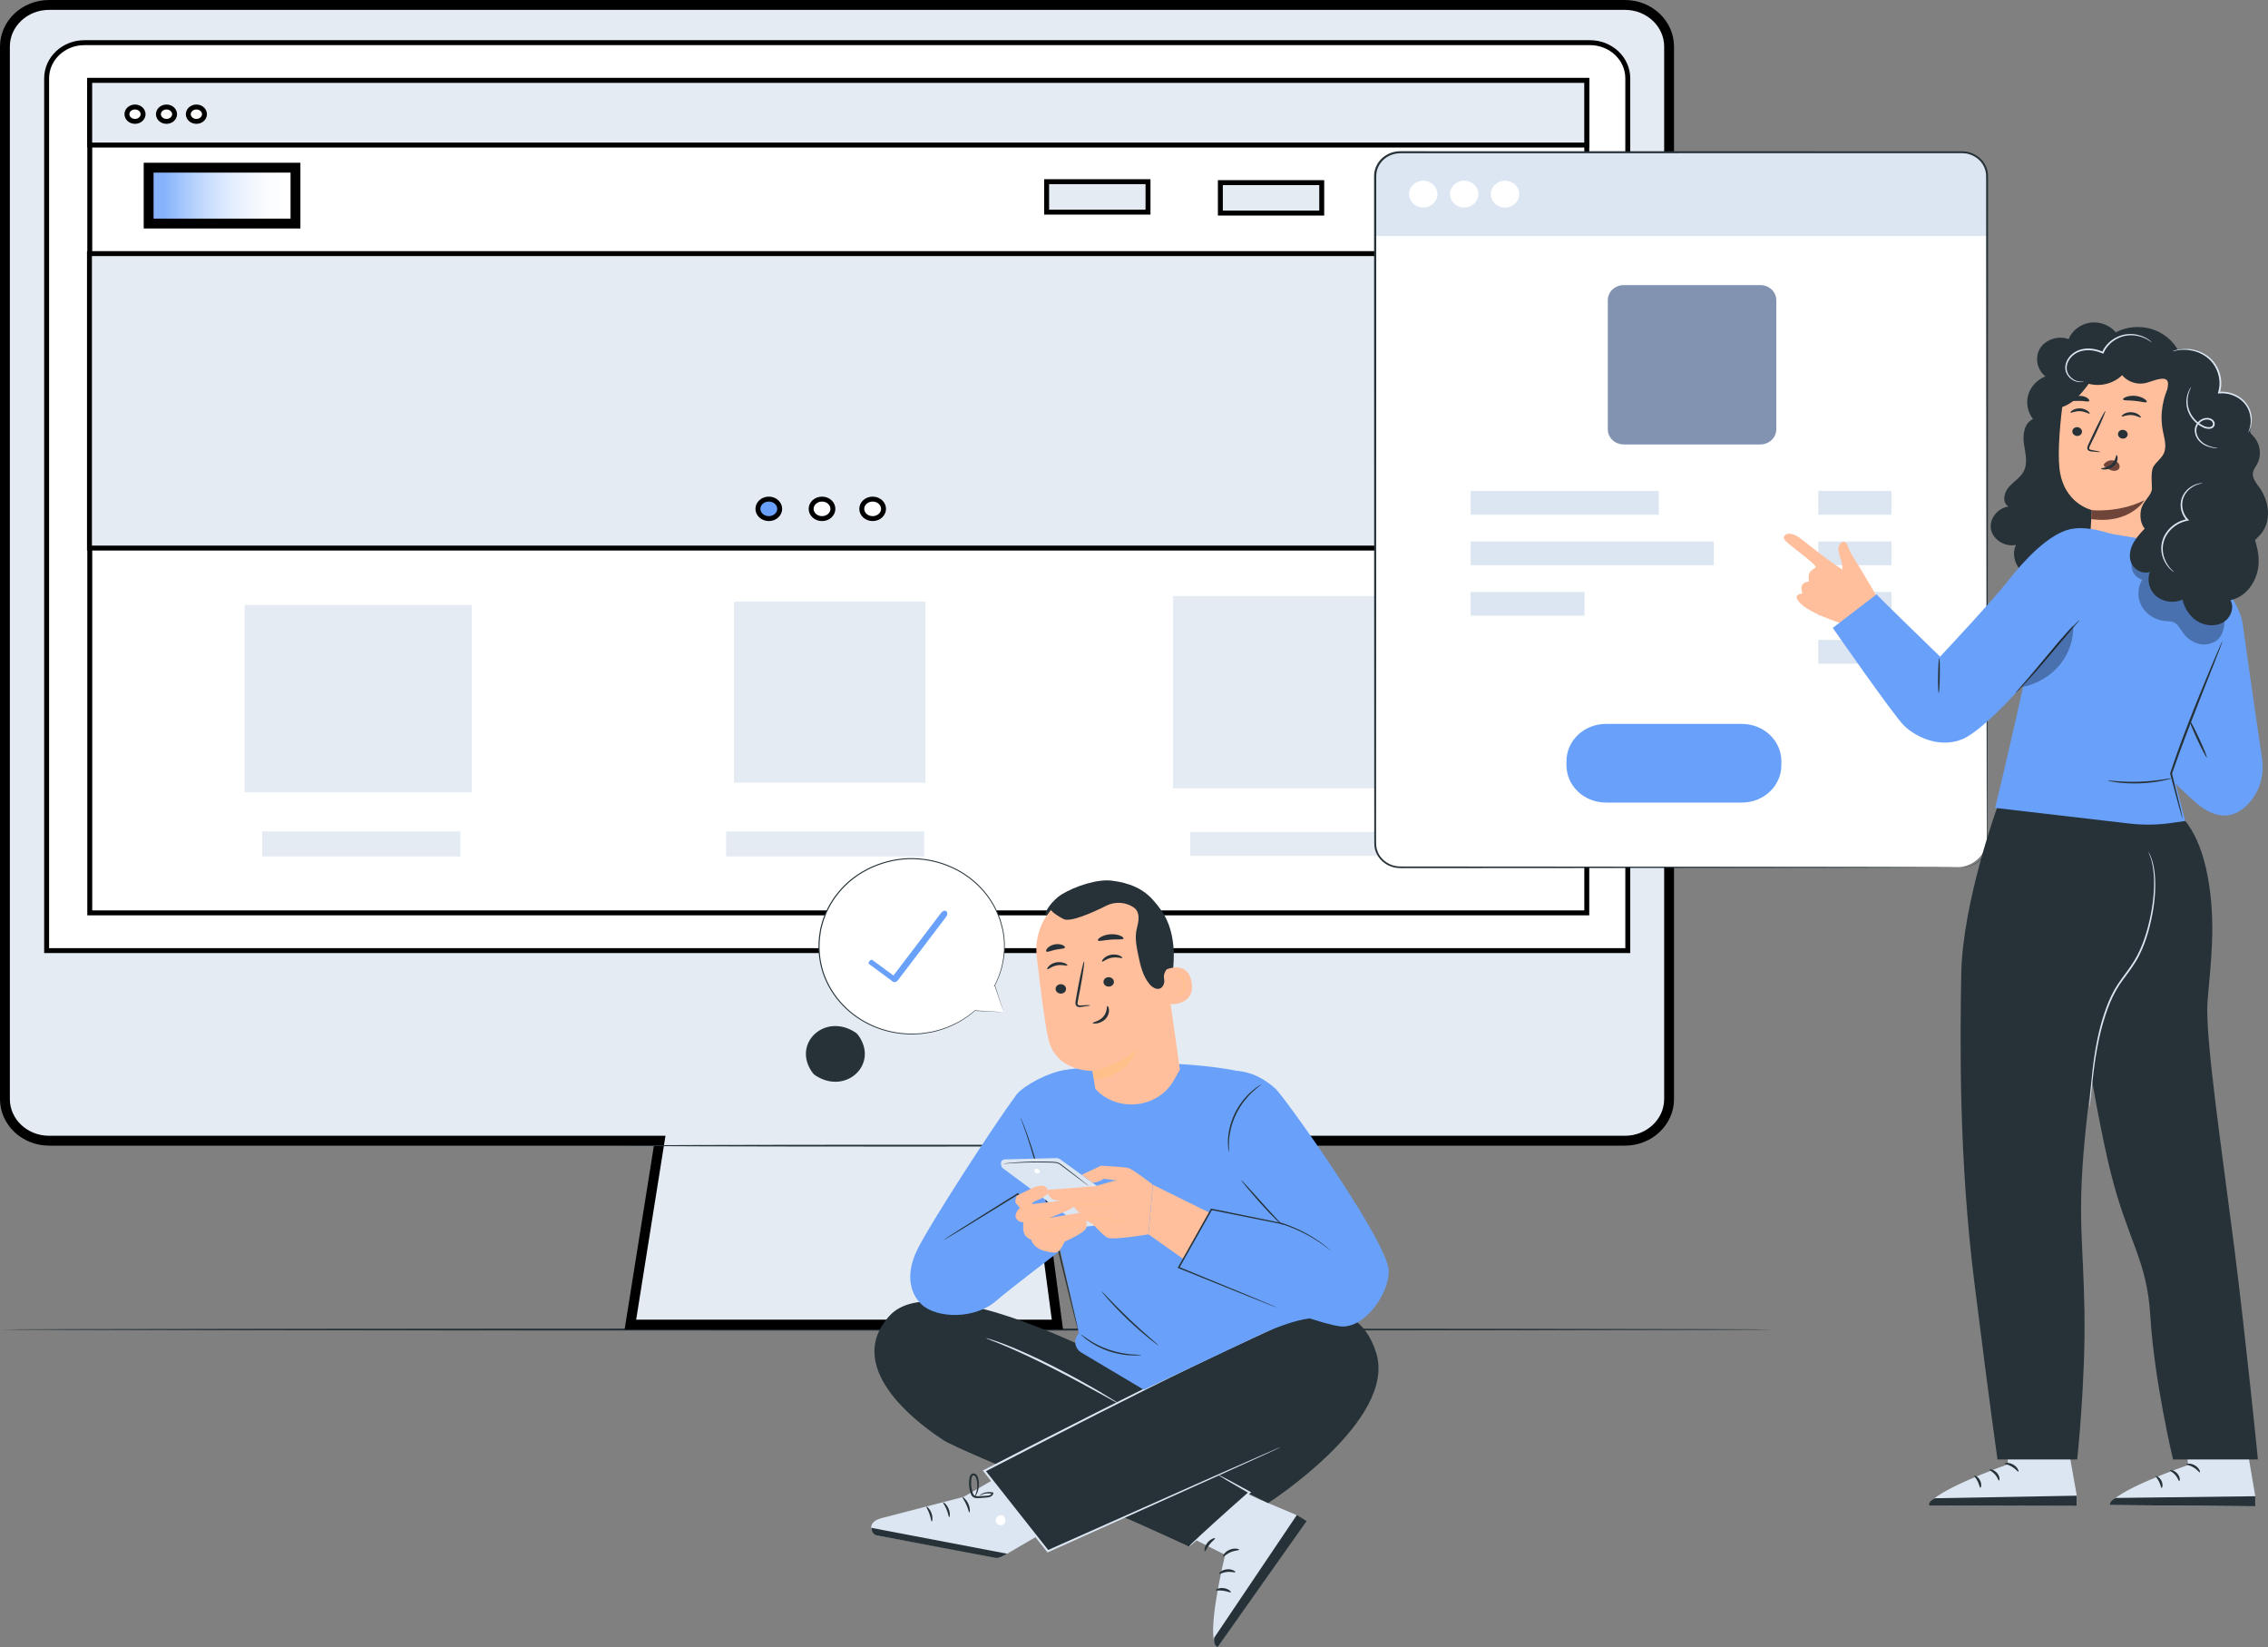 <svg width="230" height="167" viewBox="0 0 230 167" fill="none" xmlns="http://www.w3.org/2000/svg">
<rect x="0" y="0" width="230" height="167" fill="#808080" stroke="none"/>
<path d="M0.162 134.794C0.162 134.737 40.387 134.691 89.995 134.691C139.621 134.691 179.837 134.737 179.837 134.794C179.837 134.852 139.621 134.898 89.995 134.898C40.387 134.898 0.162 134.851 0.162 134.794Z" fill="#263238"/>
<path d="M66.808 116.229L66.901 115.65H66.315H4.988C2.483 115.65 0.5 113.736 0.5 111.434V4.716C0.5 2.414 2.483 0.5 4.988 0.5H164.776C167.282 0.5 169.264 2.414 169.264 4.716V111.434C169.264 113.736 167.282 115.65 164.777 115.65H105.323H104.752L104.827 116.216L107.234 134.294H63.927L66.808 116.229Z" fill="#E4EBF3" stroke="black"/>
<path d="M87.015 104.926C89.189 107.864 85.787 111.08 82.679 109.025C82.577 108.957 82.484 108.869 82.412 108.772C80.244 105.835 83.642 102.623 86.747 104.673C86.85 104.741 86.943 104.829 87.015 104.926Z" fill="#263238"/>
<path d="M165.076 96.377H4.729V7.938C4.729 5.955 6.434 4.325 8.565 4.325H161.239C163.372 4.325 165.075 5.956 165.075 7.938L165.076 96.377Z" fill="white" stroke="black" stroke-width="0.5"/>
<path d="M121.814 116.152C121.814 116.203 108.419 116.245 91.899 116.245C75.374 116.245 61.981 116.203 61.981 116.152C61.981 116.101 75.374 116.059 91.899 116.059C108.419 116.058 121.814 116.1 121.814 116.152Z" fill="#263238"/>
<path d="M9.103 92.551V8.151H160.917V92.551H9.103Z" fill="white" stroke="black" stroke-width="0.5"/>
<path d="M9.096 14.706V8.151H160.911V14.706H9.096Z" fill="#E4EBF3" stroke="black" stroke-width="0.5"/>
<path d="M14.511 11.576C14.511 11.958 14.165 12.305 13.691 12.305C13.216 12.305 12.871 11.958 12.871 11.576C12.871 11.194 13.216 10.848 13.691 10.848C14.165 10.848 14.511 11.194 14.511 11.576Z" fill="white" stroke="black" stroke-width="0.5"/>
<path d="M17.705 11.576C17.705 11.958 17.359 12.305 16.885 12.305C16.411 12.305 16.065 11.958 16.065 11.576C16.065 11.194 16.411 10.848 16.885 10.848C17.359 10.848 17.705 11.194 17.705 11.576Z" fill="white" stroke="black" stroke-width="0.5"/>
<path d="M20.737 11.576C20.737 11.958 20.391 12.305 19.917 12.305C19.442 12.305 19.097 11.958 19.097 11.576C19.097 11.194 19.443 10.848 19.917 10.848C20.391 10.848 20.737 11.194 20.737 11.576Z" fill="white" stroke="black" stroke-width="0.5"/>
<path d="M9.072 55.566V25.712H160.943V55.566H9.072Z" fill="#E4EBF3" stroke="black" stroke-width="0.5"/>
<path d="M29.965 17H15.073V22.665H29.965V17Z" fill="url(#paint0_linear_55_321)"/>
<path d="M29.965 17H15.073V22.665H29.965V17Z" stroke="black"/>
<path d="M123.758 21.603V18.516H134.039V21.603H123.758Z" fill="#E4EBF3" stroke="black" stroke-width="0.5"/>
<path d="M106.14 21.506V18.419H116.421V21.506H106.14Z" fill="#E4EBF3" stroke="black" stroke-width="0.5"/>
<path d="M79.07 51.59C79.07 52.115 78.597 52.578 77.966 52.578C77.334 52.578 76.861 52.115 76.861 51.59C76.861 51.064 77.334 50.601 77.966 50.601C78.596 50.601 79.07 51.064 79.07 51.59Z" fill="#69A1FA" stroke="black" stroke-width="0.5"/>
<path d="M84.466 51.59C84.466 52.115 83.993 52.578 83.362 52.578C82.731 52.578 82.258 52.115 82.258 51.59C82.258 51.064 82.731 50.601 83.362 50.601C83.993 50.601 84.466 51.064 84.466 51.59Z" fill="white" stroke="black" stroke-width="0.5"/>
<path d="M89.601 51.59C89.601 52.115 89.128 52.578 88.496 52.578C87.865 52.578 87.392 52.115 87.392 51.59C87.392 51.064 87.865 50.601 88.496 50.601C89.128 50.601 89.601 51.064 89.601 51.59Z" fill="white" stroke="black" stroke-width="0.5"/>
<path d="M47.842 61.334H24.811V80.331H47.842V61.334Z" fill="#E4EBF3"/>
<path d="M93.853 60.994H74.434V79.355H93.853V60.994Z" fill="#E4EBF3"/>
<path d="M139.572 60.428H118.96V79.919H139.572V60.428Z" fill="#E4EBF3"/>
<path d="M46.686 84.294H26.596V86.831H46.686V84.294Z" fill="#E4EBF3"/>
<path d="M93.726 84.294H73.635V86.831H93.726V84.294Z" fill="#E4EBF3"/>
<path d="M139.78 84.358H120.706V86.768H139.78V84.358Z" fill="#E4EBF3"/>
<path d="M155.111 29.992H143.65C142.755 29.992 142.03 29.307 142.03 28.462V17.625C142.03 16.779 142.755 16.093 143.65 16.093H155.111C156.005 16.093 156.729 16.779 156.729 17.625V28.462C156.729 29.307 156.005 29.992 155.111 29.992Z" fill="#EB6B5D"/>
<path d="M151.821 24.257H146.966C146.849 24.257 146.755 24.167 146.755 24.057C146.755 23.947 146.849 23.858 146.966 23.858H151.644L152.149 21.16H146.508C146.392 21.16 146.297 21.07 146.297 20.961C146.297 20.851 146.392 20.761 146.508 20.761H152.4C152.462 20.761 152.521 20.788 152.561 20.833C152.602 20.878 152.619 20.938 152.607 20.996L152.027 24.092C152.011 24.187 151.923 24.257 151.821 24.257Z" fill="white"/>
<path d="M151.666 25.34H151.665L147.041 25.325C146.936 25.324 146.847 25.25 146.833 25.151L146.18 20.336H144.88C144.764 20.336 144.669 20.247 144.669 20.137C144.669 20.027 144.764 19.937 144.88 19.937H146.365C146.471 19.937 146.56 20.012 146.574 20.111L147.228 24.927L151.667 24.941C151.783 24.942 151.877 25.031 151.876 25.141C151.876 25.251 151.782 25.34 151.666 25.34Z" fill="white"/>
<path d="M147.795 26.895C147.361 26.895 147.009 26.562 147.009 26.152C147.009 25.742 147.361 25.409 147.795 25.409C148.228 25.409 148.581 25.742 148.581 26.152C148.581 26.562 148.228 26.895 147.795 26.895ZM147.795 25.807C147.593 25.807 147.43 25.962 147.43 26.152C147.43 26.343 147.594 26.497 147.795 26.497C147.996 26.497 148.16 26.343 148.16 26.152C148.16 25.962 147.996 25.807 147.795 25.807Z" fill="white"/>
<path d="M150.989 26.895C150.556 26.895 150.203 26.562 150.203 26.152C150.203 25.742 150.556 25.409 150.989 25.409C151.423 25.409 151.775 25.742 151.775 26.152C151.775 26.562 151.423 26.895 150.989 26.895ZM150.989 25.807C150.788 25.807 150.624 25.962 150.624 26.152C150.624 26.343 150.788 26.497 150.989 26.497C151.191 26.497 151.354 26.343 151.354 26.152C151.354 25.962 151.191 25.807 150.989 25.807Z" fill="white"/>
<path d="M148.471 24.257C148.36 24.257 148.268 24.175 148.261 24.07L148.063 21.073C148.056 20.964 148.144 20.869 148.261 20.862C148.387 20.86 148.477 20.939 148.484 21.049L148.682 24.045C148.689 24.155 148.601 24.25 148.484 24.256C148.48 24.256 148.476 24.257 148.471 24.257Z" fill="white"/>
<path d="M150.245 24.257C150.241 24.257 150.237 24.256 150.233 24.256C150.117 24.25 150.028 24.156 150.035 24.046L150.212 21.05C150.218 20.94 150.31 20.857 150.434 20.862C150.55 20.868 150.639 20.962 150.632 21.072L150.455 24.069C150.449 24.175 150.356 24.257 150.245 24.257Z" fill="white"/>
<path d="M146.689 22.758C146.574 22.758 146.48 22.67 146.478 22.561C146.477 22.451 146.571 22.361 146.687 22.36L152.11 22.31C152.227 22.322 152.321 22.397 152.322 22.507C152.324 22.617 152.23 22.707 152.114 22.708L146.691 22.758C146.69 22.758 146.69 22.758 146.689 22.758Z" fill="white"/>
<path d="M198.401 87.931H142.562C140.845 87.931 139.454 86.615 139.454 84.992V18.373C139.454 16.749 140.845 15.433 142.562 15.433H198.401C200.118 15.433 201.51 16.749 201.51 18.373V84.992C201.51 86.615 200.118 87.931 198.401 87.931Z" fill="white"/>
<path d="M201.51 23.931H139.454V17.889C139.454 16.533 140.616 15.434 142.05 15.434H198.914C200.348 15.434 201.51 16.533 201.51 17.889V23.931H201.51Z" fill="#DCE6F2"/>
<path d="M198.965 87.931C198.965 87.931 199.024 87.925 199.141 87.917C199.258 87.909 199.434 87.888 199.657 87.827C200.09 87.71 200.771 87.393 201.202 86.628C201.307 86.439 201.385 86.224 201.439 85.992C201.487 85.757 201.488 85.507 201.486 85.241C201.484 84.71 201.482 84.13 201.481 83.501C201.478 82.243 201.474 80.792 201.471 79.16C201.462 72.623 201.45 63.171 201.436 51.491C201.431 45.65 201.427 39.252 201.422 32.384C201.421 28.95 201.419 25.398 201.417 21.74C201.416 20.825 201.416 19.904 201.415 18.976C201.408 18.517 201.43 18.036 201.399 17.59C201.347 17.143 201.154 16.713 200.849 16.363C200.541 16.017 200.127 15.755 199.665 15.625C199.207 15.488 198.704 15.536 198.196 15.528C197.189 15.528 196.174 15.529 195.153 15.529C178.819 15.531 160.861 15.534 142.012 15.537C141.446 15.539 140.888 15.726 140.452 16.065C140.019 16.405 139.718 16.888 139.611 17.408C139.552 17.666 139.57 17.936 139.566 18.215V19.044C139.566 19.596 139.566 20.147 139.566 20.698C139.566 22.898 139.566 25.085 139.566 27.255C139.565 31.596 139.565 35.873 139.564 40.076C139.562 48.482 139.56 56.589 139.558 64.313C139.556 68.175 139.555 71.941 139.553 75.6C139.552 77.429 139.552 79.232 139.551 81.006C139.55 81.894 139.55 82.774 139.549 83.647C139.549 84.084 139.549 84.518 139.549 84.951C139.551 85.388 139.523 85.813 139.657 86.209C139.914 87.004 140.645 87.629 141.491 87.795C141.908 87.878 142.359 87.837 142.801 87.847C143.243 87.848 143.683 87.848 144.122 87.848C145.874 87.849 147.594 87.85 149.28 87.851C152.651 87.854 155.887 87.856 158.976 87.858C171.328 87.872 181.324 87.883 188.236 87.891C191.688 87.9 194.369 87.906 196.191 87.911C197.098 87.915 197.79 87.919 198.26 87.921C198.726 87.924 198.965 87.931 198.965 87.931C198.965 87.931 198.726 87.938 198.26 87.942C197.79 87.944 197.098 87.947 196.191 87.952C194.369 87.957 191.688 87.963 188.236 87.972C181.324 87.98 171.328 87.991 158.976 88.005C155.887 88.007 152.651 88.009 149.28 88.011C147.594 88.013 145.874 88.013 144.122 88.015C143.683 88.015 143.243 88.015 142.801 88.016C142.361 88.004 141.915 88.049 141.454 87.96C140.545 87.784 139.761 87.114 139.484 86.26C139.338 85.829 139.369 85.376 139.365 84.951C139.365 84.518 139.365 84.084 139.365 83.647C139.364 82.774 139.364 81.894 139.363 81.006C139.362 79.232 139.362 77.429 139.361 75.6C139.359 71.941 139.358 68.175 139.356 64.313C139.354 56.589 139.352 48.481 139.35 40.076C139.349 35.873 139.349 31.596 139.348 27.255C139.348 25.085 139.348 22.899 139.348 20.698C139.348 20.147 139.348 19.596 139.348 19.044V18.215C139.352 17.944 139.332 17.655 139.397 17.369C139.513 16.801 139.841 16.275 140.314 15.905C140.787 15.536 141.399 15.331 142.013 15.33C160.862 15.333 178.819 15.335 195.154 15.338C196.175 15.338 197.189 15.339 198.197 15.339L198.952 15.339C199.211 15.345 199.473 15.373 199.722 15.445C200.222 15.586 200.669 15.87 201.001 16.245C201.331 16.622 201.539 17.087 201.595 17.57C201.628 18.056 201.604 18.508 201.611 18.977C201.611 19.904 201.611 20.826 201.61 21.74C201.608 25.399 201.606 28.95 201.605 32.385C201.6 39.253 201.595 45.65 201.591 51.491C201.576 63.171 201.565 72.624 201.556 79.16C201.552 80.793 201.549 82.244 201.546 83.501C201.544 84.13 201.542 84.71 201.541 85.241C201.542 85.505 201.539 85.763 201.488 86.001C201.431 86.238 201.35 86.457 201.242 86.648C200.797 87.423 200.102 87.737 199.664 87.849C199.438 87.907 199.261 87.924 199.143 87.929C199.024 87.932 198.965 87.931 198.965 87.931Z" fill="#263238"/>
<path d="M145.768 19.682C145.768 20.433 145.124 21.042 144.33 21.042C143.535 21.042 142.891 20.433 142.891 19.682C142.891 18.93 143.535 18.321 144.33 18.321C145.124 18.321 145.768 18.93 145.768 19.682Z" fill="white"/>
<path d="M149.923 19.682C149.923 20.433 149.279 21.042 148.485 21.042C147.69 21.042 147.046 20.433 147.046 19.682C147.046 18.93 147.691 18.321 148.485 18.321C149.279 18.321 149.923 18.93 149.923 19.682Z" fill="white"/>
<path d="M154.066 19.682C154.066 20.433 153.421 21.042 152.627 21.042C151.833 21.042 151.189 20.433 151.189 19.682C151.189 18.93 151.833 18.321 152.627 18.321C153.421 18.321 154.066 18.93 154.066 19.682Z" fill="white"/>
<path d="M178.516 45.06H164.667C163.773 45.06 163.048 44.375 163.048 43.529V30.434C163.048 29.589 163.773 28.904 164.667 28.904H178.516C179.41 28.904 180.135 29.589 180.135 30.434V43.529C180.135 44.374 179.41 45.06 178.516 45.06Z" fill="#8193B1"/>
<path d="M168.216 49.778H149.142V52.187H168.216V49.778Z" fill="#DCE6F2"/>
<path d="M191.816 49.778H184.391V52.187H191.816V49.778Z" fill="#DCE6F2"/>
<path d="M173.796 54.894H149.142V57.303H173.796V54.894Z" fill="#DCE6F2"/>
<path d="M191.816 54.894H184.391V57.303H191.816V54.894Z" fill="#DCE6F2"/>
<path d="M160.685 60.009H149.142V62.418H160.685V60.009Z" fill="#DCE6F2"/>
<path d="M191.816 60.009H184.391V62.418H191.816V60.009Z" fill="#DCE6F2"/>
<path d="M191.816 64.877H184.391V67.286H191.816V64.877Z" fill="#DCE6F2"/>
<path d="M176.65 81.368H162.858C160.648 81.368 158.856 79.674 158.856 77.585V77.177C158.856 75.088 160.648 73.393 162.858 73.393H176.65C178.86 73.393 180.651 75.088 180.651 77.177V77.585C180.651 79.674 178.86 81.368 176.65 81.368Z" fill="#69A1FA"/>
<path d="M101.785 102.623L98.862 102.461C97.63 103.545 96.076 104.332 94.305 104.667C89.21 105.631 84.254 102.507 83.235 97.69C82.215 92.873 85.518 88.187 90.613 87.223C95.707 86.258 100.664 89.382 101.683 94.199C102.109 96.21 101.779 98.198 100.881 99.902L100.885 99.899L101.785 102.623Z" fill="white"/>
<path d="M101.781 102.623C101.781 102.623 101.764 102.566 101.728 102.45C101.689 102.331 101.634 102.158 101.562 101.931C101.411 101.466 101.19 100.782 100.903 99.892L100.891 99.854L100.862 99.883L100.859 99.887L100.898 99.913C101.439 98.891 101.954 97.425 101.894 95.64C101.88 95.196 101.827 94.735 101.732 94.265C101.613 93.801 101.509 93.313 101.304 92.838C100.932 91.881 100.359 90.919 99.564 90.06C98.771 89.201 97.757 88.446 96.572 87.903C95.389 87.359 94.035 87.03 92.624 87.003C91.213 86.967 89.755 87.267 88.41 87.865C87.068 88.465 85.831 89.376 84.911 90.557C84.796 90.706 84.678 90.852 84.567 91.002C84.467 91.159 84.367 91.317 84.268 91.473L84.119 91.707L83.994 91.953C83.911 92.117 83.829 92.281 83.747 92.444C83.671 92.61 83.614 92.782 83.546 92.95C83.485 93.121 83.407 93.285 83.368 93.461C83.277 93.808 83.164 94.149 83.124 94.502C82.882 95.899 83.002 97.311 83.416 98.592C83.84 99.873 84.558 101.016 85.448 101.94C86.337 102.866 87.395 103.575 88.494 104.053C89.594 104.534 90.734 104.784 91.814 104.852C92.355 104.899 92.881 104.862 93.386 104.833C93.887 104.76 94.375 104.709 94.829 104.587C96.657 104.135 97.998 103.256 98.874 102.478L98.856 102.484C99.808 102.531 100.541 102.566 101.04 102.591C101.282 102.602 101.467 102.611 101.595 102.617C101.72 102.622 101.781 102.623 101.781 102.623C101.781 102.623 101.714 102.617 101.587 102.609C101.457 102.6 101.27 102.588 101.025 102.572C100.53 102.542 99.804 102.497 98.859 102.438L98.849 102.438L98.842 102.445C97.965 103.212 96.627 104.078 94.811 104.519C94.36 104.638 93.876 104.686 93.379 104.758C92.878 104.784 92.357 104.819 91.821 104.771C90.751 104.701 89.623 104.45 88.535 103.971C87.448 103.495 86.403 102.792 85.525 101.874C84.646 100.959 83.939 99.828 83.52 98.562C83.112 97.294 82.996 95.898 83.235 94.519C83.275 94.17 83.387 93.833 83.477 93.49C83.515 93.317 83.593 93.154 83.653 92.986C83.72 92.82 83.777 92.649 83.852 92.485C83.933 92.324 84.014 92.163 84.096 92.001L84.22 91.758L84.367 91.526C84.465 91.371 84.563 91.216 84.662 91.061C84.772 90.913 84.888 90.769 85.002 90.622C85.911 89.455 87.132 88.554 88.459 87.961C89.786 87.369 91.228 87.072 92.623 87.106C94.017 87.132 95.356 87.455 96.527 87.991C97.7 88.526 98.705 89.272 99.492 90.12C100.282 90.968 100.853 91.918 101.224 92.867C101.428 93.336 101.533 93.82 101.653 94.28C101.75 94.746 101.804 95.203 101.819 95.643C101.887 97.413 101.385 98.872 100.855 99.892L100.778 100.042L100.895 99.918L100.898 99.915L100.858 99.906C101.155 100.786 101.384 101.462 101.539 101.922C101.617 102.15 101.677 102.323 101.718 102.444C101.758 102.561 101.781 102.623 101.781 102.623Z" fill="#263238"/>
<path d="M90.806 99.399C90.712 99.503 90.586 99.546 90.519 99.496L88.127 97.736C88.057 97.685 88.077 97.552 88.172 97.44C88.27 97.318 88.401 97.279 88.471 97.331L90.863 99.091C90.933 99.142 90.913 99.275 90.818 99.386C90.814 99.391 90.81 99.395 90.806 99.399Z" fill="#69A1FA"/>
<path d="M90.561 99.528C90.556 99.525 90.551 99.521 90.547 99.517C90.408 99.404 90.412 99.16 90.555 98.971L95.457 92.529C95.601 92.341 95.832 92.261 95.969 92.392C96.108 92.505 96.104 92.75 95.96 92.939L91.059 99.38C90.92 99.562 90.702 99.626 90.561 99.528Z" fill="#69A1FA"/>
<path d="M224.763 58.357C224.763 58.357 227.156 61.279 227.414 63.13C227.628 64.66 228.797 72.951 229.392 76.855C229.635 78.449 229.227 80.099 228.142 81.34C227.11 82.52 225.552 83.351 223.443 81.954C221.994 80.994 218.286 77.072 218.286 77.072L224.384 59.011" fill="#69A1FA"/>
<path d="M218.147 33.343C216.967 32.998 215.641 33.127 214.561 33.694C213.959 32.962 212.925 32.573 211.957 32.713C210.989 32.853 210.125 33.517 209.782 34.384C208.753 33.991 207.451 34.409 206.887 35.313C206.324 36.218 206.568 37.498 207.431 38.158C206.589 38.489 205.925 39.2 205.684 40.031C205.442 40.862 205.628 41.795 206.172 42.486C205.27 42.899 205.116 44.053 205.249 44.992C205.382 45.931 205.668 46.937 205.223 47.786C204.879 48.441 204.17 48.846 203.685 49.417C203.2 49.987 203.03 50.968 203.687 51.355C202.568 51.498 201.704 52.625 201.908 53.675C202.113 54.725 203.345 55.487 204.445 55.243C204.078 55.982 204.236 56.893 204.717 57.57C205.199 58.248 205.963 58.711 206.775 58.988C209.111 59.788 211.944 59.033 213.494 57.197L220.899 35.546C220.344 34.503 219.327 33.688 218.147 33.343Z" fill="#263238"/>
<path d="M221.674 39.341L221.773 38.173L214.429 36.414C212.153 36.055 209.538 38.085 209.255 40.25C208.94 42.656 208.657 45.605 208.845 47.424C209.223 51.082 212.13 51.71 212.13 51.71L211.918 55.308L220.385 55.891L221.674 39.341Z" fill="#FFBF9D"/>
<path d="M210.159 43.7C210.134 43.945 210.333 44.167 210.603 44.196C210.872 44.225 211.111 44.051 211.136 43.806C211.161 43.561 210.962 43.339 210.693 43.31C210.423 43.281 210.184 43.456 210.159 43.7Z" fill="#263238"/>
<path d="M209.977 41.835C210.033 41.899 210.422 41.66 210.951 41.691C211.479 41.715 211.852 41.995 211.913 41.937C211.943 41.911 211.887 41.798 211.726 41.672C211.567 41.547 211.29 41.418 210.961 41.401C210.631 41.384 210.347 41.483 210.18 41.591C210.01 41.7 209.948 41.806 209.977 41.835Z" fill="#263238"/>
<path d="M214.788 43.972C214.763 44.217 214.963 44.438 215.232 44.467C215.502 44.496 215.74 44.322 215.765 44.077C215.79 43.832 215.591 43.61 215.322 43.581C215.052 43.552 214.813 43.727 214.788 43.972Z" fill="#263238"/>
<path d="M215.167 42.224C215.224 42.288 215.614 42.049 216.142 42.08C216.67 42.105 217.042 42.384 217.103 42.326C217.133 42.3 217.079 42.187 216.916 42.062C216.758 41.936 216.481 41.807 216.152 41.79C215.822 41.773 215.538 41.872 215.371 41.98C215.201 42.089 215.139 42.195 215.167 42.224Z" fill="#263238"/>
<path d="M212.998 45.824C213.002 45.795 212.677 45.723 212.148 45.629C212.014 45.608 211.888 45.575 211.871 45.487C211.845 45.393 211.91 45.258 211.985 45.114C212.132 44.812 212.285 44.495 212.446 44.164C213.089 42.812 213.563 41.696 213.505 41.672C213.447 41.648 212.879 42.725 212.237 44.078C212.081 44.411 211.933 44.729 211.792 45.034C211.732 45.176 211.633 45.335 211.69 45.531C211.72 45.628 211.815 45.703 211.9 45.73C211.985 45.76 212.061 45.766 212.127 45.773C212.662 45.831 212.994 45.852 212.998 45.824Z" fill="#263238"/>
<path d="M212.121 51.72C212.121 51.72 214.82 52.024 217.466 50.718C217.466 50.718 216.011 53.181 212.066 52.624L212.121 51.72Z" fill="#6F4439"/>
<path d="M215.294 40.498C215.346 40.634 215.875 40.57 216.497 40.64C217.12 40.699 217.621 40.871 217.703 40.75C217.74 40.691 217.653 40.563 217.45 40.431C217.249 40.299 216.929 40.174 216.556 40.135C216.183 40.097 215.841 40.153 215.614 40.24C215.387 40.327 215.272 40.434 215.294 40.498Z" fill="#263238"/>
<path d="M210.074 40.595C210.159 40.715 210.531 40.62 210.97 40.644C211.409 40.652 211.773 40.773 211.867 40.66C211.908 40.604 211.858 40.487 211.704 40.369C211.552 40.251 211.292 40.146 210.99 40.135C210.689 40.124 210.421 40.211 210.26 40.317C210.097 40.423 210.037 40.536 210.074 40.595Z" fill="#263238"/>
<path d="M209.258 37.644C210.122 36.574 211.376 35.791 212.756 35.46L218.96 36.198L219.488 36.189C219.605 35.82 220.264 35.626 220.264 35.626C220.847 35.203 222.867 35.18 224.274 36.571C224.782 37.073 225.142 38.336 225.154 39.03C225.158 39.293 224.861 39.653 225.093 39.798C225.174 39.848 225.845 39.835 225.94 39.855C227.518 40.181 228.504 41.504 228.218 43.482C228.204 43.582 228.167 43.681 228.184 43.781C228.212 43.937 228.346 44.054 228.461 44.169C229.212 44.921 229.394 46.131 228.895 47.051C228.742 47.335 228.527 47.601 228.473 47.916C228.378 48.48 228.813 48.983 229.151 49.457C230.164 50.878 230.381 52.943 229.192 54.236C228.904 54.551 228.531 54.831 228.423 55.235C228.37 55.432 228.387 55.64 228.389 55.843C228.397 56.876 227.821 58.031 226.754 58.248C226.161 58.369 225.442 58.211 225.02 58.623C224.837 58.802 224.759 59.053 224.642 59.277C224.196 60.13 223.053 60.596 222.091 60.315C221.128 60.035 220.809 56.341 220.948 55.398C219.783 54.997 218.92 54.926 218.974 53.754C218.974 53.754 219.154 51.737 218.809 50.754C218.464 49.772 219.156 47.681 219.551 46.666C219.946 45.65 219.475 43.286 219.37 42.346C219.351 42.182 219.385 41.897 219.452 41.542L219.452 41.543C219.452 41.542 219.453 41.541 219.453 41.54C219.496 41.312 219.552 41.054 219.619 40.778C219.643 40.521 219.867 39.149 219.863 38.909C219.848 38.021 218.681 38.496 217.79 38.779C217.575 38.848 217.349 38.887 217.122 38.893C216.389 38.912 215.655 38.583 215.206 38.034C214.365 38.882 213.006 39.234 211.825 38.908C211.346 39.54 210.859 40.181 210.222 40.672C209.584 41.164 208.767 41.497 207.949 41.411C207.925 40.064 208.394 38.714 209.258 37.644Z" fill="#263238"/>
<path d="M213.391 47.036C213.565 46.794 213.886 46.651 214.212 46.669C214.438 46.681 214.671 46.773 214.817 46.94C214.963 47.106 215.004 47.351 214.889 47.522C214.759 47.715 214.469 47.771 214.218 47.717C213.967 47.662 213.745 47.518 213.535 47.374C213.477 47.334 213.418 47.293 213.379 47.236C213.341 47.18 213.33 47.104 213.37 47.054" fill="#6F4439"/>
<path d="M214.648 46.133C214.563 46.132 214.591 46.664 214.129 47.065C213.668 47.467 213.065 47.435 213.064 47.51C213.058 47.544 213.203 47.607 213.457 47.602C213.706 47.598 214.065 47.505 214.347 47.26C214.629 47.014 214.739 46.699 214.747 46.48C214.756 46.257 214.686 46.127 214.648 46.133Z" fill="#263238"/>
<path d="M202.947 141.572L203.645 148.447C203.645 148.447 195.72 151.247 195.633 152.632L210.617 152.671L210.609 151.635L209.98 148.098L209.054 141.227L202.947 141.572Z" fill="#DCE6F2"/>
<path d="M208.085 147.383C208.382 147.459 208.588 147.774 208.52 148.058C208.451 148.341 208.115 148.542 207.816 148.471C207.518 148.4 207.258 148.029 207.36 147.754C207.461 147.48 207.87 147.264 208.142 147.401" fill="#DCE6F2"/>
<path d="M210.611 152.675L210.603 151.639L196.231 151.899C196.231 151.899 195.549 152.182 195.627 152.637L210.611 152.675Z" fill="#263238"/>
<path d="M203.301 148.378C203.304 148.449 203.678 148.48 204.047 148.707C204.423 148.925 204.614 149.231 204.682 149.203C204.751 149.189 204.638 148.766 204.186 148.499C203.738 148.228 203.285 148.313 203.301 148.378Z" fill="#263238"/>
<path d="M201.754 149.005C201.737 149.074 202.062 149.194 202.317 149.492C202.582 149.784 202.646 150.108 202.721 150.104C202.791 150.116 202.842 149.701 202.518 149.335C202.196 148.966 201.756 148.938 201.754 149.005Z" fill="#263238"/>
<path d="M200.828 150.831C200.895 150.845 200.999 150.491 200.806 150.104C200.615 149.715 200.262 149.564 200.23 149.623C200.188 149.681 200.416 149.888 200.569 150.209C200.731 150.525 200.753 150.824 200.828 150.831Z" fill="#263238"/>
<path d="M202.829 146.726C202.861 146.79 203.204 146.692 203.627 146.718C204.051 146.736 204.381 146.869 204.419 146.809C204.463 146.757 204.14 146.496 203.641 146.472C203.143 146.444 202.792 146.67 202.829 146.726Z" fill="#263238"/>
<path d="M221.249 141.769L221.891 148.528C221.891 148.528 214.087 151.233 213.994 152.594L228.714 152.717L228.712 151.699L228.117 148.22L227.251 141.466L221.249 141.769Z" fill="#DCE6F2"/>
<path d="M226.429 147.506C226.72 147.583 226.921 147.893 226.852 148.172C226.783 148.45 226.451 148.645 226.158 148.574C225.865 148.502 225.613 148.136 225.714 147.867C225.815 147.597 226.219 147.388 226.485 147.524" fill="#DCE6F2"/>
<path d="M228.707 152.712L228.705 151.694L214.585 151.868C214.585 151.868 213.913 152.142 213.987 152.589L228.707 152.712Z" fill="#263238"/>
<path d="M221.737 148.454C221.739 148.524 222.106 148.556 222.467 148.781C222.835 148.997 223.02 149.299 223.088 149.271C223.156 149.258 223.047 148.842 222.605 148.577C222.165 148.309 221.72 148.39 221.737 148.454Z" fill="#263238"/>
<path d="M220.059 149.067C220.041 149.135 220.359 149.254 220.608 149.549C220.866 149.837 220.928 150.155 221.002 150.153C221.071 150.164 221.123 149.757 220.806 149.395C220.493 149.031 220.06 149.001 220.059 149.067Z" fill="#263238"/>
<path d="M219.214 150.851C219.281 150.866 219.384 150.518 219.197 150.137C219.012 149.754 218.666 149.603 218.634 149.661C218.593 149.718 218.815 149.923 218.964 150.238C219.12 150.55 219.14 150.844 219.214 150.851Z" fill="#263238"/>
<path d="M221.183 146.825C221.214 146.889 221.552 146.794 221.967 146.822C222.384 146.842 222.707 146.976 222.745 146.916C222.788 146.866 222.473 146.607 221.983 146.58C221.493 146.55 221.148 146.771 221.183 146.825Z" fill="#263238"/>
<path d="M202.567 81.778C202.567 81.778 199.016 91.505 198.893 98.74C198.771 105.976 198.648 117.481 200.24 130.173C201.832 142.864 202.567 147.965 202.567 147.965H210.65C210.65 147.965 211.508 140.018 211.385 132.901C211.263 125.784 210.674 123.53 211.397 115.702C212.12 107.873 213.264 103.171 214.468 100.799C214.468 100.799 217.804 97.049 218.049 91.905C218.294 86.76 216.369 82.339 216.369 82.339L202.567 81.778Z" fill="#263238"/>
<path d="M209.745 95.423C209.88 95.814 212.278 111.76 214.028 118.793C215.778 125.827 217.725 127.688 218.066 133.409C218.459 139.99 220.37 147.964 220.37 147.964H228.977C228.977 147.964 227.766 135.8 226.556 126.292C225.345 116.784 223.597 105.062 223.866 101.545C224.135 98.028 224.807 93.685 223.866 88.758C222.925 83.831 220.889 82.532 220.889 82.532L213.587 82.22L209.745 95.423Z" fill="#263238"/>
<path d="M217.848 86.303C217.853 86.3 217.898 86.385 217.981 86.55C218.074 86.712 218.162 86.968 218.273 87.299C218.472 87.968 218.604 88.975 218.557 90.214C218.515 91.452 218.297 92.922 217.849 94.505C217.622 95.295 217.324 96.114 216.91 96.919C216.498 97.726 215.925 98.486 215.355 99.252C214.185 100.776 213.607 102.512 213.17 104.079C212.744 105.656 212.516 107.111 212.353 108.334C212.194 109.558 212.099 110.553 212.027 111.24C211.992 111.571 211.964 111.834 211.943 112.03C211.922 112.211 211.908 112.306 211.901 112.305C211.895 112.305 211.897 112.209 211.907 112.028C211.919 111.831 211.936 111.566 211.957 111.234C212.007 110.545 212.083 109.548 212.226 108.32C212.373 107.093 212.589 105.63 213.008 104.04C213.219 103.246 213.482 102.421 213.822 101.589C213.996 101.173 214.193 100.757 214.423 100.348C214.656 99.941 214.922 99.545 215.206 99.155C215.781 98.383 216.343 97.639 216.751 96.845C217.161 96.053 217.459 95.246 217.689 94.463C218.142 92.894 218.372 91.436 218.429 90.208C218.492 88.98 218.381 87.982 218.204 87.315C218.105 86.985 218.029 86.728 217.947 86.563C217.877 86.396 217.842 86.306 217.848 86.303Z" fill="#DCE6F2"/>
<path d="M183.624 61.917C185.108 62.757 187.789 63.542 187.789 63.542L190.794 61.271C190.794 61.271 188.644 57.556 187.953 56.504C187.765 56.219 187.481 55.682 187.392 55.38C187.16 54.589 186.546 54.926 186.433 55.548C186.401 55.725 186.532 56.321 186.62 56.551C186.889 57.252 186.83 57.755 186.83 57.755C186.83 57.755 186.611 57.579 186.071 57.235C185.483 56.861 183.493 55.293 182.653 54.637C181.398 53.656 180.766 54.264 180.929 54.643C181.133 55.114 184.248 57.177 184.137 57.53C184.137 57.53 183.537 57.852 183.452 58.219C183.367 58.587 183.458 58.95 183.458 58.95C183.458 58.95 182.896 59.002 182.745 59.343C182.595 59.685 182.788 60.165 182.788 60.165C182.788 60.165 182.267 60.211 182.207 60.479C182.147 60.747 182.507 61.286 183.624 61.917Z" fill="#FFBF9D"/>
<path d="M190.307 60.25C190.352 60.378 196.75 66.572 196.75 66.572C196.75 66.572 202.09 60.885 203.716 58.793C205.341 56.701 207.806 54.135 209.929 53.655C212.051 53.174 215 54.467 215 54.467L211.241 61.775L206.495 67.945C206.495 67.945 201.367 74.035 198.929 74.974C196.49 75.914 194.102 74.565 193.063 73.54C192.024 72.515 185.864 63.66 185.864 63.66L190.307 60.25Z" fill="#69A1FA"/>
<path d="M225.942 56.068L211.218 53.655C211.218 53.655 207.129 60.461 205.6 67.612C204.071 74.764 202.327 81.908 202.327 81.908L215.928 83.493C217.344 83.658 218.778 83.639 220.188 83.438L221.605 83.235L220.44 78.694C222.384 74.104 223.803 70.183 224.645 66.945C226.473 59.919 225.942 56.068 225.942 56.068Z" fill="#69A1FA"/>
<path d="M210.88 62.868C210.889 62.876 210.803 62.984 210.641 63.173C210.453 63.389 210.223 63.655 209.95 63.97C209.367 64.643 208.576 65.585 207.701 66.624C206.825 67.664 206.017 68.595 205.408 69.25C205.104 69.578 204.853 69.839 204.673 70.014C204.494 70.189 204.39 70.282 204.381 70.275C204.371 70.267 204.457 70.159 204.62 69.97C204.808 69.754 205.038 69.487 205.311 69.172C205.894 68.499 206.685 67.558 207.56 66.518C208.435 65.479 209.243 64.547 209.853 63.892C210.157 63.565 210.408 63.304 210.588 63.129C210.767 62.953 210.871 62.86 210.88 62.868Z" fill="#263238"/>
<path d="M220.23 78.901C220.235 78.921 219.887 79.032 219.306 79.152C218.726 79.272 217.911 79.388 217.003 79.421C216.096 79.454 215.273 79.397 214.686 79.32C214.097 79.243 213.741 79.157 213.744 79.136C213.749 79.111 214.112 79.155 214.699 79.201C215.286 79.247 216.099 79.284 216.997 79.252C217.894 79.219 218.701 79.123 219.283 79.034C219.864 78.946 220.223 78.876 220.23 78.901Z" fill="#263238"/>
<path d="M196.605 70.262C196.555 70.262 196.527 69.472 196.542 68.498C196.557 67.525 196.608 66.736 196.658 66.737C196.707 66.737 196.735 67.527 196.721 68.501C196.706 69.474 196.654 70.263 196.605 70.262Z" fill="#263238"/>
<g opacity="0.3">
<path d="M225.465 57.647L216.265 56.871C215.93 57.603 216.424 58.563 217.239 58.767C216.745 59.589 216.73 60.648 217.199 61.482C217.668 62.315 218.607 62.895 219.603 62.967C219.849 62.984 220.103 62.974 220.336 63.053C220.846 63.227 221.09 63.756 221.396 64.179C221.8 64.736 222.411 65.175 223.111 65.304C223.812 65.433 224.594 65.218 225.047 64.697C225.498 64.178 225.573 63.462 225.608 62.792C225.698 61.077 225.65 59.355 225.465 57.647Z" fill="black"/>
</g>
<g opacity="0.3">
<path d="M205.047 69.658C206.548 69.37 207.93 68.563 208.874 67.423C209.817 66.283 210.314 64.82 210.249 63.374C208.323 65.348 206.699 67.878 205.047 69.658Z" fill="black"/>
</g>
<path d="M227.583 52.286L219.732 44.024C220.02 46.121 219.184 48.207 218.18 50.096C217.609 51.171 216.971 52.45 217.571 53.511C217.081 54.028 216.584 54.555 216.274 55.186C215.965 55.816 215.867 56.576 216.19 57.2C216.513 57.824 217.332 58.232 218.018 57.983C217.693 58.826 217.961 59.843 218.666 60.442C219.371 61.042 220.469 61.187 221.321 60.792C221.535 61.645 222.022 62.462 222.789 62.955C223.556 63.448 224.62 63.563 225.418 63.118C226.217 62.673 226.622 61.626 226.194 60.849C227.921 60.488 229 58.728 229.051 57.055C229.102 55.383 228.361 53.788 227.583 52.286Z" fill="#263238"/>
<path d="M211.345 38.663C211.347 38.669 211.303 38.685 211.216 38.712C211.128 38.733 210.991 38.757 210.815 38.739C210.474 38.709 209.945 38.499 209.627 37.965C209.466 37.704 209.4 37.357 209.463 37.007C209.526 36.656 209.714 36.306 210.002 36.017C210.287 35.727 210.684 35.502 211.129 35.405C211.573 35.304 212.055 35.315 212.521 35.418C212.792 35.48 213.052 35.569 213.286 35.675L213.165 35.719C213.496 34.955 214.141 34.399 214.81 34.117C215.485 33.825 216.177 33.821 216.706 33.93C217.242 34.039 217.63 34.25 217.871 34.416C217.992 34.5 218.079 34.572 218.134 34.626C218.189 34.678 218.216 34.708 218.212 34.712C218.202 34.722 218.082 34.617 217.835 34.467C217.588 34.32 217.202 34.131 216.683 34.041C216.169 33.95 215.512 33.968 214.876 34.253C214.245 34.53 213.638 35.063 213.331 35.782L213.295 35.865L213.21 35.827C212.986 35.726 212.739 35.641 212.481 35.583C212.039 35.485 211.585 35.474 211.171 35.566C210.755 35.655 210.392 35.858 210.123 36.124C209.853 36.39 209.674 36.712 209.61 37.032C209.548 37.353 209.599 37.665 209.74 37.909C210.02 38.409 210.506 38.628 210.826 38.674C211.157 38.726 211.341 38.641 211.345 38.663Z" fill="#DCE6F2"/>
<path d="M227.99 43.858C227.975 43.852 228.055 43.705 228.139 43.421C228.221 43.138 228.297 42.705 228.209 42.181C228.123 41.663 227.854 41.045 227.289 40.58C226.738 40.115 225.91 39.802 225.042 39.888L224.91 39.901L224.947 39.78C225.02 39.543 225.068 39.283 225.082 39.018C225.13 38.1 224.777 37.225 224.23 36.625C223.686 36.011 222.958 35.694 222.342 35.556C221.716 35.417 221.185 35.455 220.832 35.512C220.477 35.572 220.288 35.642 220.282 35.627C220.28 35.621 220.326 35.601 220.415 35.566C220.504 35.529 220.64 35.489 220.818 35.448C221.174 35.369 221.718 35.311 222.369 35.44C223.009 35.567 223.776 35.884 224.355 36.523C224.936 37.147 225.311 38.061 225.261 39.026C225.246 39.305 225.195 39.578 225.117 39.829L225.023 39.721C225.95 39.633 226.82 39.972 227.396 40.468C227.986 40.968 228.255 41.625 228.328 42.164C228.403 42.712 228.305 43.155 228.202 43.439C228.151 43.582 228.1 43.688 228.059 43.757C228.018 43.826 227.995 43.861 227.99 43.858Z" fill="#DCE6F2"/>
<path d="M220.486 58.009C220.482 58.014 220.445 57.992 220.376 57.946C220.306 57.901 220.212 57.824 220.097 57.719C219.873 57.506 219.578 57.151 219.377 56.638C219.178 56.13 219.084 55.45 219.307 54.748C219.529 54.052 220.071 53.369 220.849 52.959C221.157 52.796 221.487 52.683 221.813 52.626L221.764 52.765C221.241 52.214 221.071 51.483 221.165 50.877C221.253 50.257 221.618 49.781 221.985 49.493C222.355 49.2 222.728 49.072 222.983 49.018C223.111 48.991 223.213 48.98 223.281 48.978C223.35 48.976 223.386 48.977 223.386 48.982C223.388 48.996 223.245 49.007 223 49.076C222.756 49.146 222.405 49.285 222.061 49.577C221.721 49.863 221.392 50.317 221.319 50.896C221.241 51.465 221.41 52.147 221.895 52.652L222.001 52.763L221.846 52.791C221.539 52.845 221.228 52.952 220.937 53.107C220.201 53.495 219.682 54.139 219.464 54.794C219.246 55.453 219.32 56.104 219.497 56.599C219.675 57.098 219.944 57.452 220.149 57.674C220.357 57.895 220.496 57.996 220.486 58.009Z" fill="#DCE6F2"/>
<path d="M220.374 39.832L220.129 38.784C219.297 40.279 219.015 42.041 219.341 43.701C219.492 44.472 219.764 45.301 219.411 46.011C219.169 46.496 218.675 46.828 218.391 47.293C218.032 47.88 218.297 49.428 218.205 49.733C217.995 50.427 217.284 50.87 217.116 51.71C216.949 52.548 217.162 53.562 217.959 53.963C219.46 51.623 220.995 49.191 221.348 46.475C221.639 44.239 221.099 41.978 220.374 39.832Z" fill="#263238"/>
<path d="M224.927 45.44C224.926 45.446 224.882 45.449 224.799 45.447C224.715 45.445 224.592 45.436 224.434 45.411C224.125 45.359 223.653 45.25 223.205 44.889C222.987 44.707 222.786 44.459 222.668 44.15C222.55 43.846 222.521 43.465 222.686 43.118C222.846 42.779 223.176 42.474 223.613 42.389C223.829 42.352 224.066 42.365 224.274 42.478C224.483 42.585 224.636 42.822 224.594 43.067C224.574 43.19 224.497 43.302 224.393 43.373C224.286 43.443 224.163 43.471 224.047 43.477C223.815 43.485 223.598 43.425 223.408 43.332C223.034 43.153 222.718 42.906 222.469 42.631C221.964 42.081 221.747 41.424 221.727 40.882C221.7 40.336 221.839 39.904 221.963 39.628C222.027 39.49 222.088 39.387 222.133 39.321C222.179 39.254 222.205 39.221 222.211 39.224C222.225 39.232 222.134 39.374 222.028 39.652C221.926 39.928 221.812 40.352 221.853 40.875C221.889 41.394 222.107 42.012 222.593 42.529C222.833 42.787 223.134 43.017 223.487 43.184C223.656 43.266 223.85 43.317 224.038 43.309C224.226 43.305 224.391 43.204 224.418 43.04C224.445 42.876 224.344 42.705 224.185 42.623C224.026 42.535 223.826 42.52 223.646 42.551C223.278 42.618 222.98 42.884 222.836 43.182C222.688 43.483 222.705 43.822 222.808 44.103C222.909 44.388 223.091 44.624 223.29 44.799C223.698 45.149 224.149 45.276 224.448 45.346C224.753 45.414 224.928 45.426 224.927 45.44Z" fill="#DCE6F2"/>
<path d="M221.333 82.97C221.323 82.972 221.285 82.861 221.221 82.65C221.153 82.411 221.066 82.107 220.959 81.734C220.738 80.91 220.436 79.787 220.077 78.45L220.07 78.427L220.078 78.402C220.517 77.064 221.079 75.492 221.719 73.827C222.666 71.359 223.583 69.147 224.254 67.549C224.586 66.775 224.859 66.138 225.063 65.662C225.155 65.46 225.231 65.292 225.293 65.153C225.348 65.037 225.381 64.978 225.388 64.98C225.395 64.983 225.376 65.047 225.335 65.168C225.282 65.31 225.219 65.483 225.143 65.691C224.955 66.173 224.704 66.818 224.399 67.602C223.765 69.213 222.871 71.433 221.926 73.898C221.287 75.561 220.715 77.126 220.259 78.455L220.26 78.408C220.589 79.751 220.864 80.88 221.067 81.709C221.153 82.087 221.223 82.395 221.278 82.637C221.323 82.852 221.343 82.967 221.333 82.97Z" fill="#263238"/>
<path d="M223.795 76.798C223.741 76.823 223.297 75.986 222.805 74.927C222.313 73.868 221.96 72.993 222.016 72.973C222.073 72.952 222.516 73.79 223.006 74.844C223.496 75.898 223.849 76.773 223.795 76.798Z" fill="#263238"/>
<path d="M117.25 154.105L124.243 157.638C124.243 157.638 122.161 166.094 123.433 167L132.469 154.214L131.473 153.599L127.714 152.012L120.588 148.678L117.25 154.105Z" fill="#DCE6F2"/>
<path d="M125.897 153.139C126.148 152.931 126.573 152.944 126.803 153.172C127.034 153.401 127.023 153.81 126.776 154.022C126.529 154.234 126.018 154.233 125.817 153.982C125.615 153.73 125.655 153.251 125.948 153.101" fill="#DCE6F2"/>
<path d="M132.51 154.211L131.515 153.596L123.133 166.039C123.133 166.039 122.994 166.791 123.475 166.997L132.51 154.211Z" fill="#263238"/>
<path d="M124.046 157.807C124.116 157.847 124.37 157.545 124.808 157.366C125.242 157.176 125.649 157.197 125.664 157.121C125.692 157.054 125.22 156.896 124.693 157.122C124.164 157.343 123.975 157.782 124.046 157.807Z" fill="#263238"/>
<path d="M123.641 159.559C123.697 159.615 124.006 159.41 124.444 159.371C124.882 159.32 125.231 159.459 125.272 159.393C125.325 159.34 124.959 159.047 124.414 159.105C123.869 159.158 123.577 159.517 123.641 159.559Z" fill="#263238"/>
<path d="M124.818 161.431C124.873 161.382 124.597 161.081 124.111 161.014C123.625 160.943 123.267 161.154 123.304 161.216C123.335 161.287 123.67 161.217 124.069 161.278C124.468 161.331 124.767 161.491 124.818 161.431Z" fill="#263238"/>
<path d="M122.19 157.27C122.27 157.282 122.382 156.929 122.662 156.583C122.933 156.232 123.259 156.03 123.224 155.96C123.201 155.893 122.758 156.011 122.435 156.423C122.109 156.833 122.115 157.268 122.19 157.27Z" fill="#263238"/>
<path d="M106.455 146.718L97.727 151.756L89.609 153.858C88.777 154.033 88.327 154.406 88.347 154.896C88.363 155.31 88.726 155.64 89.156 155.718L101.288 157.904C101.396 157.923 101.508 157.903 101.6 157.845C102.842 157.084 109.517 153.243 109.517 153.243L106.455 146.718Z" fill="#DCE6F2"/>
<path d="M101.564 150.975C101.557 150.964 101.665 150.88 101.892 150.78C102.118 150.681 102.469 150.567 102.923 150.551C103.142 150.552 103.411 150.53 103.671 150.699C103.801 150.784 103.884 150.969 103.828 151.132C103.774 151.293 103.648 151.403 103.509 151.483C102.942 151.782 102.12 151.624 101.673 151.071C101.236 150.509 101.265 149.768 101.605 149.264C101.698 149.143 101.83 149.023 102.02 149.006C102.21 148.988 102.374 149.125 102.425 149.256C102.538 149.527 102.483 149.766 102.46 149.974C102.392 150.396 102.243 150.716 102.123 150.921C102.001 151.127 101.906 151.224 101.896 151.217C101.854 151.2 102.201 150.768 102.303 149.954C102.318 149.755 102.348 149.519 102.256 149.33C102.212 149.238 102.13 149.183 102.036 149.193C101.945 149.2 101.845 149.278 101.774 149.378C101.5 149.796 101.475 150.474 101.852 150.943C102.224 151.413 102.947 151.551 103.406 151.314C103.515 151.256 103.608 151.168 103.639 151.078C103.669 150.989 103.636 150.897 103.556 150.838C103.387 150.713 103.134 150.706 102.925 150.701C102.059 150.705 101.578 151.017 101.564 150.975Z" fill="#263238"/>
<path d="M88.352 154.896L102.141 157.524L101.651 157.8C101.421 157.929 101.148 157.973 100.885 157.923L88.979 155.684C88.692 155.629 88.466 155.418 88.407 155.146L88.352 154.896Z" fill="#263238"/>
<path d="M98.309 153.341C98.245 153.344 98.19 152.967 97.999 152.548C97.813 152.126 97.564 151.827 97.61 151.785C97.648 151.744 97.995 152.003 98.2 152.467C98.41 152.928 98.366 153.344 98.309 153.341Z" fill="#263238"/>
<path d="M96.251 153.813C96.197 153.803 96.172 153.458 95.997 153.053C95.838 152.641 95.61 152.37 95.642 152.329C95.682 152.274 96.03 152.53 96.201 152.978C96.393 153.417 96.318 153.828 96.251 153.813Z" fill="#263238"/>
<path d="M94.49 154.256C94.427 154.253 94.405 153.897 94.257 153.491C94.116 153.084 93.906 152.787 93.956 152.748C93.996 152.71 94.308 152.975 94.466 153.425C94.627 153.875 94.547 154.264 94.49 154.256Z" fill="#263238"/>
<path d="M99.337 151.623C99.329 151.615 99.42 151.515 99.642 151.411C99.859 151.312 100.227 151.211 100.671 151.31L100.736 151.324L100.729 151.39C100.704 151.642 100.429 151.785 100.196 151.811C99.961 151.844 99.719 151.85 99.46 151.871C99.33 151.877 99.204 151.894 99.059 151.888C98.92 151.885 98.734 151.846 98.615 151.719C98.499 151.599 98.449 151.454 98.408 151.322C98.366 151.188 98.333 151.05 98.31 150.909C98.26 150.615 98.254 150.323 98.284 150.045C98.302 149.907 98.312 149.77 98.377 149.625C98.411 149.555 98.46 149.48 98.545 149.432C98.627 149.384 98.736 149.375 98.819 149.4C98.992 149.448 99.093 149.591 99.14 149.71C99.188 149.833 99.214 149.945 99.236 150.059C99.28 150.286 99.282 150.501 99.264 150.694C99.227 151.082 99.105 151.38 98.998 151.568C98.891 151.758 98.805 151.846 98.794 151.839C98.753 151.823 99.07 151.425 99.109 150.685C99.116 150.502 99.106 150.301 99.057 150.092C99.007 149.892 98.947 149.626 98.764 149.584C98.589 149.527 98.514 149.801 98.498 150.065C98.473 150.327 98.48 150.601 98.526 150.876C98.578 151.131 98.634 151.425 98.774 151.581C98.906 151.731 99.205 151.687 99.452 151.678C99.703 151.663 99.949 151.663 100.168 151.639C100.378 151.621 100.552 151.515 100.571 151.375L100.63 151.455C100.238 151.349 99.892 151.417 99.676 151.488C99.457 151.563 99.348 151.638 99.337 151.623Z" fill="#263238"/>
<path d="M101.905 153.883C101.861 153.786 101.794 153.695 101.697 153.643C101.601 153.592 101.472 153.587 101.383 153.651L101.339 153.636C101.154 153.713 101.011 153.882 100.984 154.073C100.957 154.263 101.052 154.466 101.224 154.568C101.397 154.669 101.639 154.657 101.792 154.531C101.979 154.378 102.002 154.098 101.905 153.883Z" fill="white"/>
<path d="M115.866 139.558C115.866 139.558 95.178 127.872 90.192 133.414C85.206 138.956 93.976 144.906 95.706 146.029C97.437 147.153 116.917 155.012 116.917 155.012L120.5 148.528L115.866 139.558Z" fill="#263238"/>
<path d="M99.813 149.121C99.813 149.121 125.369 136.127 128.174 134.848C130.584 133.749 137.363 130.294 139.55 137.125C141.738 143.956 128.599 152.388 128.599 152.388L123.156 149.711L115.635 153.074L106.252 157.334L99.813 149.121Z" fill="#263238"/>
<path d="M120.568 156.786C120.323 156.648 110.388 152.17 110.388 152.17L120.797 147.99L126.711 151.309L120.568 156.786Z" fill="#263238"/>
<path d="M129.866 146.718C129.867 146.72 129.83 146.74 129.755 146.777C129.67 146.817 129.559 146.87 129.418 146.938C129.109 147.08 128.671 147.282 128.107 147.542C126.95 148.067 125.283 148.823 123.196 149.77C118.992 151.659 113.1 154.307 106.31 157.36L106.231 157.395L106.179 157.329C104.496 155.2 102.693 152.92 100.834 150.569C100.459 150.095 100.086 149.622 99.739 149.183L99.663 149.087L99.774 149.03C107.907 144.842 115.218 141.118 120.569 138.578C123.242 137.303 125.414 136.304 126.924 135.638C127.676 135.3 128.267 135.052 128.665 134.88C128.858 134.799 129.009 134.736 129.12 134.688C129.223 134.647 129.277 134.627 129.278 134.63C129.28 134.633 129.23 134.659 129.13 134.707C129.02 134.758 128.873 134.828 128.684 134.916C128.28 135.102 127.702 135.368 126.961 135.708C125.462 136.396 123.301 137.414 120.638 138.704C115.307 141.277 108.011 145.02 99.879 149.211L99.915 149.058C100.262 149.497 100.635 149.969 101.01 150.444C102.867 152.796 104.668 155.077 106.349 157.207L106.219 157.177C113.023 154.151 118.926 151.526 123.139 149.653C125.236 148.729 126.913 147.991 128.076 147.479C128.646 147.232 129.09 147.04 129.402 146.904C129.546 146.844 129.66 146.796 129.747 146.76C129.825 146.73 129.865 146.715 129.866 146.718Z" fill="#DCE6F2"/>
<path d="M99.988 135.658C99.993 135.644 100.196 135.702 100.56 135.818C100.927 135.927 101.444 136.12 102.081 136.363C103.35 136.862 105.068 137.628 106.91 138.57C108.754 139.511 110.386 140.425 111.55 141.111C112.132 141.455 112.599 141.739 112.917 141.942C113.236 142.144 113.407 142.264 113.398 142.276C113.39 142.288 113.204 142.191 112.872 142.01C112.505 141.808 112.034 141.548 111.47 141.237C110.286 140.584 108.646 139.692 106.806 138.754C104.968 137.814 103.267 137.03 102.02 136.498C101.393 136.239 100.886 136.026 100.53 135.894C100.176 135.755 99.983 135.671 99.988 135.658Z" fill="#DCE6F2"/>
<path d="M120.576 156.787C120.566 156.777 120.679 156.657 120.893 156.449C121.145 156.213 121.452 155.923 121.814 155.583C122.598 154.858 123.692 153.867 124.909 152.782C125.525 152.236 126.112 151.717 126.65 151.241L126.668 151.393C125.742 150.864 124.959 150.409 124.411 150.082C123.862 149.755 123.547 149.556 123.559 149.537C123.571 149.519 123.907 149.684 124.473 149.983C125.039 150.282 125.837 150.714 126.77 151.229L126.886 151.292L126.788 151.38C126.254 151.86 125.671 152.383 125.059 152.933C123.842 154.018 122.732 154.991 121.921 155.689C121.539 156.011 121.216 156.284 120.952 156.507C120.72 156.697 120.587 156.797 120.576 156.787Z" fill="#DCE6F2"/>
<path d="M119.361 107.865C119.573 107.877 126.916 108.214 128.312 109.697C129.708 111.18 132.813 133.663 132.813 133.663C131.212 133.859 129.375 134.634 128.386 135.034L115.992 140.897L109.675 137.14C108.951 136.708 108.824 135.759 109.412 135.171L103.837 110.308C103.837 110.308 105.186 109.227 107.349 108.61C109.511 107.992 119.361 107.865 119.361 107.865Z" fill="#69A1FA"/>
<path d="M106.221 109.427C106.221 109.427 103.985 109.767 103.061 111.009C100.894 113.919 94.146 124.306 92.965 126.818C91.714 129.479 92.453 131.333 93.494 132.282C95.008 133.663 98.887 133.815 101.115 131.81C102.07 130.951 107.343 126.928 107.343 126.928L106.221 109.427Z" fill="#69A1FA"/>
<path d="M103.47 113.27C103.464 113.272 103.489 113.347 103.54 113.487C103.598 113.639 103.675 113.842 103.772 114.097C103.964 114.629 104.231 115.404 104.529 116.37C105.131 118.3 105.85 120.998 106.604 123.987C107.339 126.975 108.004 129.679 108.489 131.654C108.733 132.635 108.936 133.427 109.083 133.973C109.156 134.235 109.215 134.443 109.259 134.6C109.301 134.743 109.326 134.818 109.331 134.816C109.336 134.815 109.322 134.738 109.29 134.593C109.253 134.435 109.203 134.224 109.141 133.96C109.009 133.395 108.824 132.603 108.596 131.631C108.136 129.665 107.505 126.946 106.754 123.954C106 120.964 105.264 118.267 104.633 116.341C104.321 115.377 104.038 114.606 103.828 114.078C103.719 113.827 103.633 113.626 103.569 113.476C103.509 113.339 103.475 113.268 103.47 113.27Z" fill="#263238"/>
<path d="M125.57 108.597C125.57 108.597 127.327 108.569 129.347 110.375C130.184 111.122 139.869 124.648 140.764 128.385C141.283 130.552 138.527 134.827 135.862 134.467C132.378 133.996 119.533 128.506 119.533 128.506L122.854 122.61L130.21 124.144L125.126 118.716L125.005 108.707" fill="#69A1FA"/>
<path d="M95.708 125.707C95.711 125.712 95.758 125.688 95.845 125.64C95.947 125.581 96.071 125.509 96.223 125.422C96.567 125.216 97.031 124.937 97.595 124.599C98.75 123.898 100.339 122.921 102.089 121.835C102.49 121.586 102.882 121.342 103.259 121.108L103.155 121.088C104.144 122.465 105.024 123.667 105.666 124.518C106.306 125.37 106.717 125.869 106.746 125.846C106.568 125.6 106.282 125.203 105.748 124.464C105.117 123.58 104.258 122.376 103.281 121.007L103.239 120.948L103.176 120.987C102.798 121.221 102.405 121.464 102.004 121.713C100.254 122.799 98.674 123.789 97.535 124.512C96.981 124.867 96.526 125.158 96.19 125.374C96.045 125.471 95.925 125.55 95.828 125.615C95.746 125.671 95.705 125.703 95.708 125.707Z" fill="#263238"/>
<path d="M116.923 120.127L122.66 122.948L120.013 127.649L116.47 125.145L116.923 120.127Z" fill="#FFBF9D"/>
<path d="M111.325 120.295L107.54 117.555C107.407 117.458 107.242 117.408 107.075 117.412L101.894 117.544C101.685 117.55 101.513 117.708 101.51 117.906C101.507 118.1 101.542 118.323 101.693 118.436C101.994 118.659 109.726 124.391 109.726 124.391L116.022 123.798L111.325 120.295Z" fill="#DCE6F2"/>
<path d="M116.929 120.127C116.929 120.127 114.893 118.52 114.398 118.41C113.903 118.3 111.655 118.187 111.655 118.187L109.701 119.104L110.825 119.92C111.649 119.796 111.901 119.509 111.901 119.509L113.203 119.664L116.929 120.127Z" fill="#FFBF9D"/>
<path d="M114.557 119.347L111.125 120.255L106.253 120.633C106.253 120.633 106.166 121.557 107.152 121.712C107.732 121.803 108.747 121.926 108.747 121.926C108.747 121.926 108.941 122.779 109.681 123.008C109.681 123.008 109.971 123.62 110.359 123.86C110.406 123.889 110.454 123.912 110.503 123.929C110.96 124.082 111.812 125.323 112.421 125.517C113.031 125.711 116.457 125.145 116.457 125.145L116.909 120.127L114.557 119.347Z" fill="#FFBF9D"/>
<path d="M113.41 121.888C113.407 121.874 113.141 121.927 112.708 121.984C112.275 122.041 111.672 122.095 111.005 122.1C110.337 122.104 109.734 122.058 109.3 122.003C108.866 121.95 108.601 121.899 108.597 121.913C108.596 121.919 108.661 121.937 108.78 121.966C108.899 121.996 109.074 122.031 109.291 122.064C109.725 122.135 110.332 122.191 111.005 122.188C111.678 122.183 112.284 122.118 112.718 122.044C112.934 122.008 113.109 121.972 113.227 121.942C113.347 121.913 113.412 121.893 113.41 121.888Z" fill="#FFC47E" fill-opacity="0.63"/>
<path d="M112.7 123.155C112.69 123.156 112.678 123.276 112.715 123.471C112.737 123.566 112.776 123.687 112.877 123.789C112.976 123.893 113.141 123.951 113.305 123.949C113.469 123.95 113.62 123.907 113.746 123.855C113.872 123.804 113.978 123.749 114.069 123.706C114.248 123.619 114.368 123.587 114.365 123.574C114.364 123.563 114.233 123.575 114.042 123.65C113.851 123.716 113.603 123.863 113.305 123.862C113.158 123.863 113.024 123.816 112.937 123.733C112.85 123.651 112.806 123.545 112.778 123.456C112.727 123.275 112.715 123.153 112.7 123.155Z" fill="#FFC47E" fill-opacity="0.63"/>
<path d="M110.182 123.331C110.179 123.342 110.316 123.387 110.544 123.44C110.771 123.493 111.089 123.552 111.443 123.595C111.798 123.637 112.122 123.654 112.355 123.656C112.59 123.658 112.734 123.647 112.734 123.636C112.735 123.61 112.158 123.594 111.455 123.508C110.751 123.425 110.188 123.306 110.182 123.331Z" fill="#FFC47E" fill-opacity="0.63"/>
<path d="M112.641 124.791C112.625 124.807 112.843 124.983 113.18 125.05C113.516 125.12 113.792 125.045 113.784 125.025C113.78 124.999 113.514 125.031 113.199 124.965C112.883 124.903 112.655 124.769 112.641 124.791Z" fill="#FFC47E" fill-opacity="0.63"/>
<path d="M111.448 124.667C111.443 124.69 111.603 124.74 111.805 124.777C112.007 124.814 112.175 124.825 112.18 124.801C112.185 124.778 112.025 124.728 111.823 124.691C111.621 124.654 111.453 124.643 111.448 124.667Z" fill="#FFC47E" fill-opacity="0.63"/>
<path d="M111.118 120.256C111.127 120.29 111.85 120.112 112.723 119.844C113.16 119.711 113.553 119.581 113.834 119.479C114.115 119.378 114.284 119.3 114.279 119.289C114.274 119.278 114.098 119.335 113.812 119.421C113.497 119.517 113.116 119.633 112.694 119.761C112.273 119.89 111.893 120.007 111.577 120.104C111.292 120.195 111.116 120.246 111.118 120.256Z" fill="#FFC47E" fill-opacity="0.63"/>
<path d="M106.132 121.133C106.132 121.133 106.514 121.032 106.146 120.454C105.778 119.876 104.613 120.488 104.613 120.488L103.126 121.218C103.126 121.218 102.76 121.907 103.149 122.116L103.423 122.476C103.423 122.476 102.829 122.982 103.026 123.466C103.223 123.95 103.783 123.912 103.783 123.912C103.783 123.912 103.659 124.86 103.963 125.245C104.268 125.628 104.564 125.678 104.564 125.678C104.564 125.678 104.791 126.482 105.742 126.767C106.693 127.053 107.196 127.098 107.482 126.729C107.767 126.36 107.962 125.881 107.962 125.881C107.962 125.881 110.093 124.969 110.169 124.451C110.244 123.934 110.154 123.88 110.154 123.88C110.154 123.88 110.347 123.457 110.158 123.127C109.968 122.798 109.13 123.029 109.13 123.029L106.457 123.47C106.457 123.47 108.625 122.648 108.895 122.355C109.166 122.062 108.92 121.672 108.066 121.721C107.212 121.769 104.623 122.083 104.623 122.083C104.623 122.083 104.765 121.848 104.941 121.79C105.116 121.732 105.664 121.469 105.664 121.469L106.132 121.133Z" fill="#FFBF9D"/>
<path d="M105.266 124.878C105.271 124.902 106.357 124.703 107.691 124.433C109.024 124.163 110.101 123.926 110.096 123.902C110.091 123.879 109.006 124.078 107.672 124.348C106.338 124.618 105.26 124.855 105.266 124.878Z" fill="#FFC47E" fill-opacity="0.63"/>
<path d="M106.451 126.308C106.457 126.331 106.809 126.271 107.234 126.162C107.447 126.108 107.637 126.051 107.772 126.001C107.84 125.976 107.894 125.953 107.93 125.932C107.947 125.921 107.961 125.911 107.968 125.901C107.979 125.89 107.969 125.877 107.967 125.881C107.982 125.891 107.632 125.971 107.209 126.079C106.786 126.186 106.445 126.284 106.451 126.308Z" fill="#FFC47E" fill-opacity="0.63"/>
<path d="M104.336 123.725C104.341 123.75 104.861 123.68 105.504 123.616C106.148 123.55 106.672 123.516 106.671 123.491C106.671 123.468 106.142 123.464 105.495 123.529C104.847 123.594 104.331 123.703 104.336 123.725Z" fill="#FFC47E" fill-opacity="0.63"/>
<path d="M103.775 122.4C103.79 122.421 104.008 122.293 104.306 122.211C104.602 122.125 104.858 122.118 104.859 122.093C104.862 122.071 104.593 122.038 104.279 122.128C103.965 122.215 103.76 122.383 103.775 122.4Z" fill="#FFC47E" fill-opacity="0.63"/>
<path d="M101.741 117.98C101.741 117.984 101.774 117.983 101.838 117.98C101.912 117.975 102.003 117.97 102.115 117.962C102.355 117.946 102.703 117.923 103.133 117.901C103.992 117.856 105.182 117.823 106.495 117.866C106.821 117.879 107.152 117.867 107.407 118.018C107.535 118.091 107.649 118.186 107.767 118.273C107.883 118.361 107.997 118.447 108.108 118.531C108.551 118.865 108.952 119.167 109.293 119.423C109.624 119.668 109.896 119.87 110.096 120.018C110.185 120.082 110.259 120.135 110.317 120.177C110.369 120.212 110.396 120.23 110.399 120.227C110.401 120.225 110.377 120.203 110.329 120.163C110.273 120.118 110.203 120.061 110.118 119.992C109.923 119.839 109.657 119.63 109.333 119.375C108.997 119.115 108.6 118.808 108.162 118.469C108.051 118.384 107.938 118.297 107.822 118.208C107.706 118.121 107.591 118.024 107.453 117.945C107.315 117.864 107.15 117.821 106.988 117.804C106.825 117.786 106.662 117.785 106.498 117.779C105.182 117.736 103.989 117.779 103.129 117.839C102.699 117.869 102.352 117.902 102.112 117.929C102.001 117.942 101.91 117.953 101.836 117.962C101.773 117.972 101.74 117.978 101.741 117.98Z" fill="#263238"/>
<path d="M104.915 118.591C104.958 118.526 105.067 118.498 105.17 118.514L105.16 118.511C105.174 118.514 105.187 118.518 105.201 118.521C105.206 118.522 105.212 118.523 105.217 118.525C105.294 118.546 105.366 118.583 105.413 118.644C105.471 118.719 105.475 118.835 105.404 118.9C105.365 118.935 105.31 118.951 105.256 118.957C105.15 118.967 105.035 118.94 104.96 118.868C104.885 118.797 104.859 118.677 104.915 118.591Z" fill="white"/>
<path d="M129.462 132.551C129.464 132.548 129.4 132.517 129.277 132.463C129.142 132.405 128.961 132.327 128.731 132.228C128.242 132.023 127.547 131.733 126.678 131.37C124.909 130.642 122.434 129.624 119.56 128.442L119.596 128.539C120.277 127.332 121.018 126.019 121.786 124.657C122.172 123.971 122.551 123.298 122.918 122.645L122.835 122.681C125.565 123.227 128.045 123.723 130.056 124.125L130.048 124.123C131.692 124.659 132.914 125.362 133.717 125.892C134.119 126.158 134.419 126.383 134.621 126.536C134.716 126.609 134.792 126.667 134.851 126.712C134.903 126.751 134.931 126.77 134.933 126.768C134.935 126.766 134.911 126.743 134.863 126.7C134.806 126.651 134.734 126.588 134.644 126.511C134.448 126.349 134.154 126.115 133.756 125.841C132.962 125.293 131.741 124.57 130.088 124.016L130.085 124.015L130.081 124.014C128.073 123.604 125.595 123.097 122.867 122.54L122.81 122.528L122.783 122.576C122.415 123.23 122.036 123.903 121.649 124.588C120.883 125.951 120.145 127.265 119.465 128.474L119.427 128.541L119.501 128.571C122.384 129.733 124.866 130.735 126.641 131.451C127.517 131.798 128.218 132.076 128.711 132.272C128.945 132.362 129.13 132.433 129.266 132.485C129.393 132.532 129.46 132.555 129.462 132.551Z" fill="#263238"/>
<path d="M125.879 119.655C125.863 119.668 126.075 119.945 126.436 120.38C126.796 120.815 127.305 121.409 127.882 122.052C128.46 122.695 128.999 123.265 129.412 123.659C129.618 123.856 129.793 124.009 129.927 124.102C129.998 124.145 130.047 124.188 130.112 124.178C130.147 124.159 130.134 124.132 130.132 124.124C130.128 124.114 130.125 124.109 130.122 124.109C130.115 124.105 130.119 124.146 130.102 124.15C130.079 124.15 130.022 124.107 129.965 124.058C129.847 123.955 129.686 123.792 129.491 123.588C129.102 123.178 128.577 122.599 128 121.957C127.438 121.332 126.929 120.768 126.52 120.314C126.138 119.897 125.896 119.642 125.879 119.655Z" fill="#263238"/>
<path d="M124.63 116.812C124.662 116.809 124.596 116.368 124.639 115.656C124.657 115.301 124.72 114.881 124.827 114.422C124.943 113.966 125.109 113.473 125.342 112.977C125.582 112.485 125.865 112.042 126.151 111.658C126.446 111.28 126.739 110.958 127.009 110.711C127.546 110.212 127.941 109.967 127.923 109.943C127.917 109.935 127.816 109.992 127.639 110.104C127.549 110.158 127.442 110.228 127.326 110.32C127.209 110.411 127.069 110.509 126.934 110.636C126.649 110.877 126.343 111.198 126.036 111.579C125.738 111.965 125.446 112.415 125.201 112.917C124.963 113.422 124.798 113.926 124.687 114.393C124.586 114.862 124.534 115.291 124.529 115.652C124.517 115.833 124.532 115.996 124.536 116.139C124.539 116.283 124.554 116.405 124.57 116.505C124.599 116.704 124.62 116.814 124.63 116.812Z" fill="#263238"/>
<path d="M115.742 137.373C115.741 137.347 115.366 137.363 114.767 137.315C114.169 137.269 113.346 137.137 112.483 136.845C111.621 136.551 110.898 136.157 110.405 135.833C109.911 135.509 109.633 135.271 109.615 135.29C109.607 135.298 109.671 135.363 109.792 135.476C109.912 135.59 110.099 135.742 110.341 135.917C110.823 136.267 111.553 136.684 112.431 136.984C113.31 137.281 114.152 137.399 114.76 137.419C115.065 137.43 115.311 137.425 115.481 137.409C115.65 137.395 115.743 137.383 115.742 137.373Z" fill="#263238"/>
<path d="M111.711 130.918C111.702 130.924 111.769 131.013 111.895 131.169C112.021 131.325 112.211 131.546 112.45 131.815C112.929 132.352 113.615 133.075 114.414 133.835C115.214 134.596 115.975 135.249 116.54 135.705C116.823 135.933 117.055 136.113 117.219 136.233C117.383 136.354 117.477 136.417 117.484 136.409C117.491 136.401 117.41 136.323 117.259 136.19C117.081 136.035 116.866 135.847 116.613 135.627C116.068 135.152 115.321 134.489 114.524 133.732C113.728 132.974 113.031 132.264 112.533 131.746C112.301 131.506 112.104 131.301 111.941 131.132C111.801 130.988 111.719 130.911 111.711 130.918Z" fill="#263238"/>
<path d="M118.482 101.297C118.757 99.864 119.025 98.422 119.035 96.966C119.046 95.509 118.787 94.026 118.061 92.741C117.951 92.546 117.067 91.258 116.84 91.309C116.677 91.346 117.285 92.575 117.221 92.721C116.611 94.112 116.617 95.691 116.957 97.162C117.297 98.633 117.815 99.929 118.482 101.297Z" fill="#263238"/>
<path d="M111.075 110.394C110.918 109.376 110.79 108.572 110.782 108.574C110.782 108.574 107.032 108.694 106.294 105.259C105.938 103.6 105.497 100.125 105.138 96.977C104.751 93.594 107.179 90.499 110.713 89.863L111.065 89.8C114.895 89.327 117.459 92.139 117.853 95.773L119.658 108.441L119.01 109.571C117.393 112.389 113.298 112.813 111.075 110.394Z" fill="#FFBF9D"/>
<path d="M110.793 108.574C110.793 108.574 113.114 108.289 115.267 106.395C115.267 106.395 114.615 109.107 110.92 109.452L110.793 108.574Z" fill="#FFC47E" fill-opacity="0.63"/>
<path d="M107.056 100.326C107.098 100.587 107.367 100.769 107.657 100.732C107.946 100.695 108.146 100.453 108.104 100.192C108.061 99.93 107.792 99.749 107.503 99.785C107.214 99.823 107.013 100.064 107.056 100.326Z" fill="#263238"/>
<path d="M106.209 98.266C106.287 98.319 106.625 97.972 107.185 97.873C107.743 97.766 108.208 97.964 108.256 97.888C108.28 97.855 108.191 97.751 107.987 97.659C107.787 97.569 107.462 97.503 107.114 97.567C106.766 97.632 106.498 97.806 106.354 97.961C106.206 98.117 106.171 98.243 106.209 98.266Z" fill="#263238"/>
<path d="M111.909 99.616C111.952 99.878 112.221 100.059 112.511 100.022C112.8 99.985 113 99.744 112.957 99.482C112.915 99.221 112.645 99.039 112.356 99.076C112.067 99.113 111.867 99.355 111.909 99.616Z" fill="#263238"/>
<path d="M111.768 97.493C111.845 97.546 112.184 97.199 112.743 97.1C113.301 96.993 113.766 97.191 113.814 97.116C113.838 97.082 113.75 96.978 113.545 96.887C113.345 96.796 113.02 96.731 112.672 96.795C112.324 96.859 112.055 97.034 111.912 97.188C111.765 97.343 111.731 97.47 111.768 97.493Z" fill="#263238"/>
<path d="M110.572 101.921C110.569 101.891 110.209 101.897 109.632 101.93C109.486 101.942 109.346 101.939 109.303 101.851C109.25 101.76 109.28 101.604 109.318 101.433C109.386 101.082 109.458 100.714 109.533 100.329C109.825 98.758 110.007 97.477 109.94 97.467C109.873 97.457 109.582 98.721 109.29 100.291C109.222 100.678 109.156 101.047 109.094 101.399C109.071 101.562 109.013 101.753 109.127 101.943C109.185 102.037 109.305 102.091 109.402 102.098C109.499 102.108 109.579 102.095 109.651 102.086C110.224 102.013 110.576 101.952 110.572 101.921Z" fill="#263238"/>
<path d="M112.301 101.99C112.208 102.001 112.323 102.576 111.885 103.077C111.449 103.579 110.788 103.632 110.799 103.713C110.798 103.75 110.966 103.798 111.241 103.756C111.51 103.717 111.886 103.564 112.153 103.258C112.42 102.951 112.489 102.593 112.463 102.354C112.438 102.109 112.342 101.979 112.301 101.99Z" fill="#263238"/>
<path d="M111.337 95.343C111.422 95.477 111.966 95.308 112.638 95.265C113.309 95.209 113.875 95.295 113.936 95.15C113.962 95.082 113.843 94.963 113.6 94.862C113.36 94.762 112.995 94.69 112.592 94.72C112.19 94.75 111.841 94.874 111.621 95.009C111.398 95.144 111.3 95.279 111.337 95.343Z" fill="#263238"/>
<path d="M106.109 96.466C106.232 96.568 106.592 96.374 107.055 96.285C107.514 96.18 107.927 96.212 107.992 96.07C108.019 96.002 107.933 95.892 107.739 95.81C107.547 95.727 107.245 95.685 106.929 95.751C106.612 95.818 106.358 95.977 106.222 96.129C106.083 96.282 106.054 96.415 106.109 96.466Z" fill="#263238"/>
<path d="M118.086 98.374C118.143 98.338 120.447 97.224 120.842 99.592C121.236 101.96 118.64 101.846 118.625 101.779C118.609 101.712 118.086 98.374 118.086 98.374Z" fill="#FFBF9D"/>
<path d="M119.228 100.769C119.237 100.759 119.276 100.791 119.355 100.812C119.433 100.832 119.56 100.836 119.682 100.77C119.932 100.639 120.088 100.208 120.03 99.78C120 99.564 119.918 99.365 119.809 99.207C119.704 99.046 119.565 98.942 119.428 98.94C119.291 98.93 119.209 99.02 119.19 99.091C119.167 99.162 119.191 99.207 119.178 99.213C119.173 99.22 119.118 99.181 119.122 99.081C119.125 99.032 119.144 98.972 119.196 98.918C119.248 98.862 119.333 98.826 119.427 98.821C119.622 98.805 119.824 98.947 119.944 99.12C120.075 99.293 120.172 99.515 120.205 99.758C120.268 100.238 120.085 100.722 119.739 100.875C119.57 100.945 119.415 100.917 119.33 100.872C119.242 100.825 119.22 100.774 119.228 100.769Z" fill="#FFC47E" fill-opacity="0.63"/>
<path d="M106.138 92.822C105.699 92.668 106.722 91.254 107.652 90.686C109.058 89.827 111.297 89.106 112.745 89.284C114.489 89.497 116.003 90.09 117.069 91.412C118.136 92.734 118.715 94.368 118.924 96.019C118.988 96.522 119.015 97.053 118.798 97.517C118.53 98.09 117.91 98.515 118.053 99.234C118.105 99.497 118.067 99.775 117.906 99.995C117.52 100.521 116.89 100.166 116.564 99.767C115.867 98.916 115.632 97.816 115.416 96.758C115.263 96.007 115.109 95.239 115.22 94.481C115.281 94.069 115.42 93.668 115.456 93.252C115.492 92.837 115.408 92.384 115.092 92.094C115.041 92.047 114.96 91.989 114.858 91.927C114.055 91.439 113.034 91.402 112.19 91.825C110.852 92.495 108.551 93.539 107.85 93.175C106.842 92.65 106.558 92.255 106.558 92.255L106.138 92.822Z" fill="#263238"/>
<defs>
<linearGradient id="paint0_linear_55_321" x1="15.073" y1="19.832" x2="29.965" y2="19.832" gradientUnits="userSpaceOnUse">
<stop offset="0.11" stop-color="#69A1FA" stop-opacity="0.81"/>
<stop offset="1" stop-color="white" stop-opacity="0"/>
</linearGradient>
</defs>
</svg>
